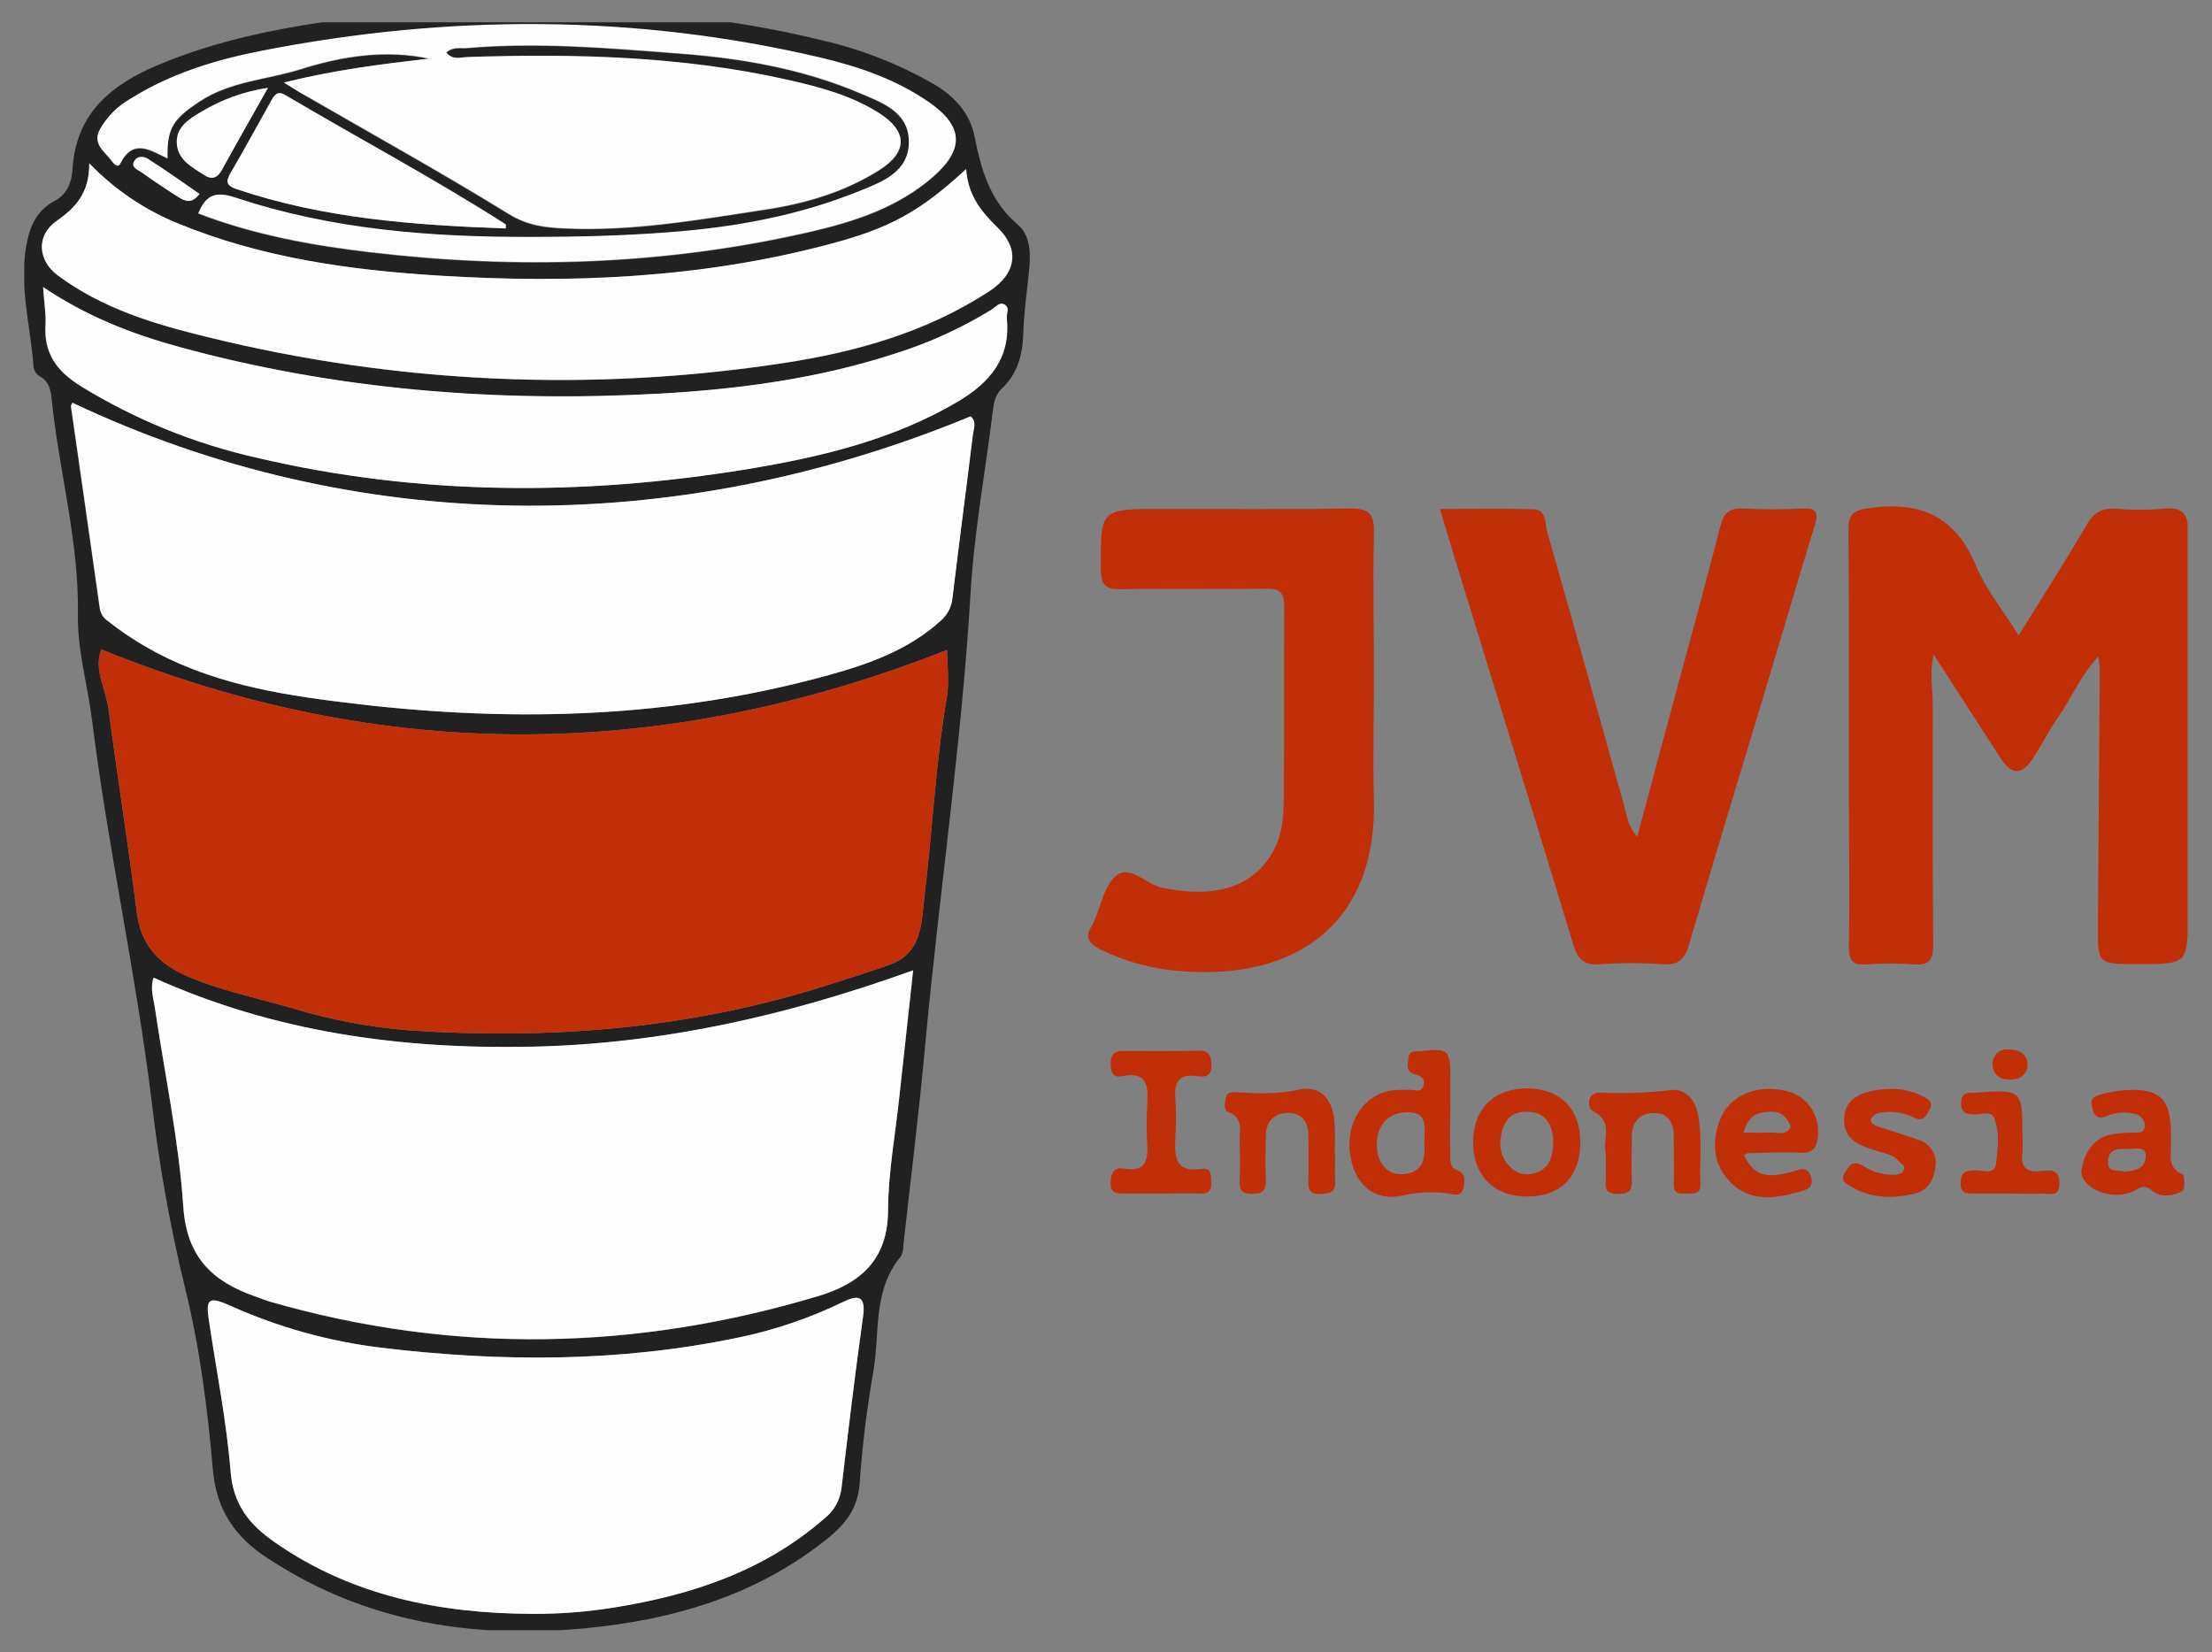 <svg width="83" height="62" viewBox="0 0 83 62" fill="none" xmlns="http://www.w3.org/2000/svg">
<rect x="0" y="0" width="83" height="62" fill="#808080" stroke="none"/>
<g clip-path="url(#clip0_3360_4096)">
<path d="M19.393 0.293C23.586 0.293 27.252 0.632 30.86 1.515C32.342 1.857 33.765 2.419 35.081 3.182C35.795 3.608 36.39 4.23 36.566 5.111C36.815 6.361 37.137 7.536 38.193 8.431C38.754 8.907 38.661 9.749 38.584 10.432C38.508 11.115 38.415 11.83 38.396 12.532C38.369 13.323 38.176 14.03 37.583 14.589C37.339 14.818 37.291 15.118 37.252 15.437C36.971 17.701 36.554 19.956 36.42 22.227C36.081 27.957 35.225 33.631 34.703 39.344C34.476 41.811 34.168 44.27 33.895 46.733C33.901 46.874 33.87 47.014 33.805 47.139C32.733 48.412 33.024 50.02 32.768 51.476C32.525 52.861 32.354 54.257 32.256 55.659C32.192 56.567 31.748 57.16 31.094 57.692C28.43 59.856 25.283 60.775 21.958 61.094C17.917 61.482 14.023 60.924 10.488 58.748C10.344 58.66 10.201 58.569 10.059 58.477C8.839 57.692 8.124 56.684 7.988 55.137C7.787 52.842 7.493 50.527 6.937 48.297C6.378 45.992 5.961 43.655 5.688 41.3C5.099 36.5 4.045 31.777 3.448 26.979C3.279 25.669 2.899 24.363 2.923 23.059C2.97 20.333 2.224 17.726 1.948 15.055C1.911 14.691 1.874 14.328 1.491 14.118C1.43 14.081 1.379 14.032 1.339 13.974C1.299 13.915 1.272 13.849 1.26 13.779C1.153 12.218 0.687 10.683 1.011 9.088C1.15 8.41 1.426 7.868 2.043 7.543C2.533 7.283 2.689 6.836 2.721 6.356C2.843 4.26 4.155 3.186 5.941 2.435C8.28 1.45 10.74 0.996 13.228 0.681C15.426 0.405 17.648 0.222 19.393 0.293ZM3.802 24.368C3.507 25.107 3.972 25.834 4.07 26.598C4.409 29.155 4.812 31.702 5.136 34.261C5.305 35.583 6.085 36.264 7.246 36.722C8.463 37.203 9.732 37.471 10.974 37.83C12.389 38.259 13.846 38.536 15.319 38.657C20.619 39.017 25.859 38.608 30.956 36.993C31.756 36.741 32.556 36.485 33.349 36.209C34.636 35.763 34.568 34.609 34.695 33.57C34.993 31.119 35.103 28.655 35.52 26.208C35.63 25.571 35.537 24.898 35.537 24.388C24.927 28.562 14.398 28.667 3.802 24.368ZM5.761 36.685C5.629 37.103 5.753 37.432 5.8 37.758C6.168 40.266 6.705 42.762 6.876 45.282C7.005 47.195 7.988 48.1 9.6 48.656C9.786 48.721 9.969 48.798 10.157 48.853C17.028 50.825 23.884 50.683 30.704 48.634C32.283 48.16 33.31 47.258 33.319 45.414C33.327 44.013 33.587 42.611 33.737 41.211C33.907 39.649 34.076 38.085 34.261 36.414C29.575 38.1 24.893 39.169 19.995 39.278C15.063 39.383 10.298 38.732 5.761 36.685ZM2.711 15.116C2.677 15.189 2.652 15.218 2.655 15.24C3.018 17.775 3.38 20.31 3.741 22.844C3.759 22.94 3.795 23.031 3.85 23.112C3.904 23.193 3.974 23.261 4.056 23.314C4.629 23.763 5.241 24.16 5.885 24.5C8.258 25.749 10.851 26.118 13.454 26.422C19.385 27.113 25.274 26.93 31.065 25.337C32.59 24.917 34.078 24.396 35.285 23.293C35.54 23.076 35.7 22.767 35.73 22.432C35.976 20.399 36.239 18.352 36.496 16.309C36.524 16.086 36.646 15.823 36.413 15.621C25.196 20.261 13.233 20.087 2.718 15.116H2.711ZM19.987 60.556C21.002 60.56 22.016 60.48 23.018 60.319C25.927 59.855 28.655 58.963 30.926 56.982C31.103 56.846 31.252 56.675 31.363 56.481C31.474 56.287 31.546 56.072 31.573 55.85C31.828 53.698 32.082 51.544 32.385 49.398C32.497 48.604 32.19 48.578 31.622 48.856C30.38 49.459 29.067 49.905 27.715 50.185C23.256 51.12 18.761 51.108 14.259 50.563C12.327 50.324 10.442 49.798 8.666 49.002C7.829 48.629 7.717 48.721 7.837 49.527C8.117 51.42 8.5 53.305 8.652 55.208C8.751 56.457 9.357 57.204 10.3 57.86C13.216 59.892 16.511 60.541 19.987 60.556ZM10.652 3.096C11.069 3.353 11.32 3.518 11.579 3.667C14.091 5.119 16.628 6.529 19.097 8.048C19.792 8.475 20.444 8.556 21.203 8.585C23.745 8.7 26.218 8.258 28.699 7.882C30.195 7.655 31.67 7.231 32.977 6.406C34.065 5.728 34.071 4.958 32.999 4.27C31.926 3.582 30.733 3.277 29.521 3.004C25.584 2.118 21.588 2.021 17.575 2.157C17.311 2.165 16.992 2.301 16.741 1.987C17.001 1.754 17.265 1.835 17.502 1.818C20.175 1.588 22.84 1.818 25.498 2.023C27.803 2.193 30.092 2.591 32.239 3.499C33.071 3.852 34.103 4.199 34.103 5.338C34.103 6.477 33.087 6.839 32.253 7.183C29.94 8.127 27.496 8.56 25.018 8.739C23.351 8.859 21.678 8.895 20 8.909C16.202 8.924 12.459 8.637 8.842 7.434C8.063 7.175 7.724 7.341 7.439 8.022C9.549 8.832 11.706 9.22 13.896 9.478C19.429 10.13 24.93 9.966 30.37 8.719C32.048 8.334 33.699 7.802 35.031 6.629C36.207 5.59 36.137 4.74 34.846 3.847C33.619 2.999 32.229 2.518 30.801 2.182C23.83 0.545 16.829 0.552 9.822 1.923C8.105 2.262 6.432 2.77 4.922 3.706C4.424 3.983 4.013 4.394 3.736 4.892C3.463 5.431 3.945 5.706 4.192 6.053C4.262 6.15 4.421 6.331 4.511 6.153C4.997 5.185 5.651 5.662 6.285 5.956C6.254 4.811 6.514 4.469 7.483 3.826C8.644 3.055 10.025 3.006 11.293 2.608C12.803 2.13 14.459 1.859 16.109 2.216C14.348 2.399 12.586 2.616 10.652 3.096ZM36.251 6.346C34.526 7.939 33.388 8.568 31.102 9.175C26.306 10.446 21.42 10.654 16.497 10.349C13.138 10.142 9.824 9.681 6.678 8.388C5.424 7.878 4.291 7.109 3.353 6.133C3.362 7.27 2.823 7.809 2.116 8.305C1.355 8.839 1.42 9.773 2.172 10.339C3.838 11.581 5.788 12.166 7.764 12.645C14.848 14.396 22.208 14.729 29.421 13.625C32.133 13.21 34.766 12.466 37.108 10.944C38.147 10.266 38.284 9.366 37.43 8.537C36.832 7.953 36.324 7.344 36.251 6.346ZM1.614 10.774C1.653 11.351 1.726 11.762 1.701 12.169C1.63 13.244 2.109 13.916 3.018 14.482C5.057 15.738 7.29 16.646 9.627 17.172C15.728 18.604 21.863 18.606 28.011 17.604C30.767 17.155 33.48 16.52 35.93 15.074C37.137 14.361 37.923 13.432 37.769 11.939C37.751 11.761 37.905 11.522 37.656 11.417C37.486 11.342 37.357 11.52 37.22 11.608C36.093 12.304 34.884 12.858 33.62 13.257C30.739 14.203 27.748 14.613 24.732 14.774C18.641 15.113 12.625 14.638 6.722 13.023C4.972 12.542 3.277 11.888 1.614 10.774ZM18.973 8.571C18.973 8.466 18.99 8.419 18.973 8.412C16.279 6.69 13.454 5.192 10.703 3.562C10.42 3.392 10.301 3.553 10.183 3.769C9.674 4.675 9.174 5.587 8.658 6.48C8.468 6.802 8.488 6.96 8.869 7.089C12.149 8.204 15.548 8.446 18.973 8.571ZM10.056 3.296C9.162 3.428 8.304 3.737 7.532 4.206C7.075 4.475 6.576 4.79 6.637 5.416C6.697 6.009 7.214 6.273 7.654 6.563C7.958 6.761 8.163 6.672 8.332 6.363C8.869 5.385 9.427 4.416 10.056 3.296ZM7.483 7.275C6.844 6.836 6.216 6.394 5.572 5.973C5.402 5.865 5.168 5.834 5.044 6.029C4.889 6.278 5.163 6.368 5.3 6.458C5.752 6.782 6.216 7.094 6.69 7.392C6.931 7.536 7.192 7.66 7.483 7.275Z" fill="#222121"/>
<path d="M75.745 23.84C76.636 22.399 77.501 21.055 78.307 19.676C78.573 19.22 78.882 19.057 79.389 19.09C79.979 19.139 80.573 19.139 81.163 19.09C81.904 19.012 82.115 19.259 82.11 20.013C82.075 24.772 82.092 29.532 82.092 34.293C82.092 36.174 82.092 36.174 80.189 36.174C78.719 36.174 78.711 36.174 78.719 34.725C78.74 31.515 78.763 28.305 78.789 25.096C78.778 24.94 78.759 24.785 78.731 24.631C78.067 25.35 77.746 26.157 77.262 26.855C76.892 27.384 76.603 27.968 76.245 28.507C75.865 29.078 75.472 29.068 75.096 28.492C74.267 27.219 73.45 25.94 72.554 24.555C72.395 25.257 72.523 25.85 72.523 26.438C72.523 29.453 72.511 32.466 72.537 35.479C72.537 36.04 72.368 36.225 71.822 36.184C71.231 36.138 70.638 36.138 70.047 36.184C69.524 36.225 69.37 36.052 69.378 35.53C69.405 33.644 69.378 31.756 69.378 29.87C69.378 26.545 69.386 23.221 69.359 19.898C69.359 19.302 69.503 19.156 70.137 19.064C72.079 18.788 73.393 19.381 74.162 21.267C74.542 22.152 75.182 22.933 75.745 23.84Z" fill="#C12F09"/>
<path d="M61.43 31.398C61.969 29.393 62.481 27.5 62.989 25.602C63.517 23.646 64.055 21.694 64.555 19.733C64.682 19.225 64.909 19.055 65.425 19.081C66.159 19.121 66.894 19.121 67.628 19.081C68.136 19.055 68.25 19.21 68.099 19.696C67.511 21.604 66.952 23.519 66.377 25.431C65.374 28.769 64.354 32.103 63.376 35.448C63.206 36.013 62.971 36.218 62.384 36.179C61.595 36.121 60.802 36.121 60.012 36.179C59.397 36.228 59.19 35.952 59.029 35.423C57.541 30.53 56.029 25.644 54.528 20.757C54.372 20.248 54.223 19.74 54.031 19.098C55.246 19.098 56.383 19.079 57.521 19.106C58.048 19.118 57.966 19.642 58.053 19.945C59.042 23.402 60 26.87 60.971 30.334C61.063 30.661 61.088 31 61.43 31.398Z" fill="#C12F09"/>
<path d="M51.551 25.397C51.551 26.922 51.511 28.439 51.551 29.957C51.695 34.702 48.57 36.765 44.385 36.443C43.314 36.377 42.267 36.101 41.303 35.631C40.87 35.412 40.676 35.177 40.978 34.726C41.006 34.676 41.029 34.625 41.049 34.572C41.315 33.984 41.436 33.216 41.886 32.855C42.408 32.435 42.995 33.175 43.595 33.304C45.639 33.741 47.125 33.258 47.831 31.825C48.159 31.169 48.17 30.457 48.17 29.762C48.196 27.425 48.17 25.088 48.186 22.753C48.186 22.233 48.016 22.075 47.508 22.089C45.705 22.114 43.9 22.078 42.098 22.107C41.542 22.117 41.31 22.009 41.307 21.382C41.293 19.094 41.268 19.096 43.576 19.096C45.915 19.096 48.254 19.121 50.592 19.079C51.299 19.067 51.582 19.206 51.553 19.992C51.509 21.792 51.553 23.595 51.551 25.397Z" fill="#C12F09"/>
<path d="M54.416 41.601C54.416 42.136 54.399 42.672 54.416 43.206C54.426 43.443 54.363 43.783 54.631 43.883C55.028 44.026 54.956 44.322 54.912 44.57C54.845 44.951 54.489 44.795 54.284 44.77C53.718 44.704 53.144 44.736 52.589 44.865C51.572 45.08 50.83 44.443 50.664 43.35C50.479 42.146 51.137 41.097 52.199 40.916C52.425 40.894 52.651 40.886 52.877 40.892C53.079 40.882 53.353 41.036 53.421 40.691C53.472 40.435 53.292 40.362 53.082 40.306C52.725 40.209 52.83 39.908 52.852 39.675C52.877 39.392 53.138 39.46 53.316 39.44C54.35 39.326 54.413 39.384 54.423 40.423C54.423 40.816 54.423 41.211 54.423 41.609L54.416 41.601ZM53.443 42.787C53.464 42.26 53.572 41.704 52.765 41.733C52.087 41.758 51.67 42.199 51.662 42.948C51.654 43.626 52.059 44.099 52.64 44.056C53.468 44 53.48 43.392 53.441 42.79L53.443 42.787Z" fill="#C12F09"/>
<path d="M43.56 44.784C43.109 44.784 42.658 44.784 42.204 44.784C41.904 44.784 41.65 44.784 41.673 44.347C41.692 43.996 41.812 43.786 42.168 43.847C43.016 43.993 43.087 43.508 43.044 42.861C43.018 42.409 43.018 41.956 43.044 41.505C43.077 40.827 43.122 40.168 42.087 40.381C41.748 40.451 41.675 40.2 41.677 39.905C41.678 39.61 41.779 39.432 42.114 39.434C43.07 39.434 44.027 39.446 44.985 39.422C45.383 39.414 45.437 39.619 45.456 39.942C45.48 40.354 45.254 40.432 44.934 40.38C44.231 40.264 44.051 40.608 44.102 41.237C44.132 41.715 44.132 42.195 44.102 42.673C44.073 43.371 44.071 44.008 45.081 43.859C45.463 43.801 45.444 44.113 45.449 44.367C45.454 44.621 45.388 44.794 45.071 44.784C44.575 44.771 44.066 44.784 43.56 44.784Z" fill="#C12F09"/>
<path d="M60.25 43.256C60.113 42.779 60.574 42.091 59.769 41.69C59.567 41.59 59.508 40.968 60.059 40.998C60.94 41.038 61.822 41.005 62.698 40.9C63.25 40.842 63.604 41.247 63.714 41.824C63.884 42.688 63.764 43.559 63.803 44.427C63.821 44.822 63.545 44.784 63.294 44.786C63.043 44.788 62.786 44.816 62.803 44.418C62.825 43.83 62.803 43.232 62.803 42.649C62.803 42.141 62.613 41.742 62.033 41.761C61.513 41.779 61.235 42.1 61.232 42.632C61.232 43.193 61.205 43.756 61.232 44.316C61.245 44.693 61.093 44.794 60.737 44.796C60.381 44.798 60.215 44.72 60.249 44.332C60.272 43.998 60.25 43.657 60.25 43.256Z" fill="#C12F09"/>
<path d="M50.1 43.275C50.1 43.614 50.078 43.953 50.1 44.292C50.137 44.729 49.91 44.785 49.542 44.8C49.136 44.817 49.083 44.631 49.093 44.292C49.11 43.729 49.093 43.168 49.093 42.606C49.093 42.097 48.863 41.777 48.364 41.758C47.866 41.74 47.517 42.029 47.5 42.575C47.483 43.121 47.466 43.7 47.5 44.26C47.519 44.663 47.382 44.794 46.977 44.794C46.572 44.794 46.502 44.624 46.516 44.285C46.534 43.809 46.533 43.329 46.516 42.853C46.497 42.44 46.685 41.948 46.084 41.724C45.906 41.66 45.955 41.37 45.997 41.18C46.044 40.965 46.239 40.974 46.406 40.984C47.177 41.029 47.931 41.063 48.712 40.889C49.493 40.714 49.956 41.163 50.068 42.006C50.099 42.425 50.102 42.846 50.078 43.267L50.1 43.275Z" fill="#C12F09"/>
<path d="M59.297 42.861C59.297 44.129 58.577 44.881 57.347 44.895C56.079 44.913 55.282 44.132 55.277 42.87C55.272 41.607 56.04 40.836 57.331 40.836C58.567 40.863 59.295 41.609 59.297 42.861ZM58.28 42.898C58.28 42.127 57.941 41.712 57.301 41.712C56.562 41.702 56.353 42.221 56.298 42.802C56.231 43.469 56.781 44.114 57.348 44.059C58.016 43.997 58.28 43.549 58.272 42.905L58.28 42.898Z" fill="#C12F09"/>
<path d="M65.442 43.34C65.781 44.077 66.242 44.252 67.235 43.965C67.549 43.875 67.835 43.724 67.961 44.177C68.074 44.585 67.73 44.658 67.486 44.726C66.591 44.978 65.663 45.094 64.944 44.373C64.285 43.714 64.209 42.867 64.537 42.02C64.876 41.132 65.866 40.689 66.93 40.913C67.311 40.977 67.653 41.18 67.891 41.484C68.129 41.787 68.244 42.169 68.215 42.553C68.2 43.002 68.067 43.289 67.517 43.255C66.871 43.216 66.22 43.255 65.573 43.272C65.529 43.269 65.486 43.314 65.442 43.34ZM65.418 42.492C65.757 42.492 66.061 42.514 66.356 42.492C66.622 42.467 66.934 42.62 67.145 42.365C67.251 42.238 67.113 42.103 67.04 41.992C66.813 41.654 66.459 41.693 66.13 41.743C65.802 41.794 65.544 42.02 65.418 42.498V42.492Z" fill="#C12F09"/>
<path d="M71.01 40.859C71.404 40.858 71.792 40.952 72.142 41.132C72.354 41.236 72.558 41.354 72.4 41.641C72.28 41.861 72.168 42.102 71.827 41.942C71.424 41.733 70.963 41.667 70.517 41.754C70.452 41.767 70.39 41.794 70.335 41.834C70.281 41.873 70.236 41.923 70.204 41.981C70.165 42.125 70.32 42.218 70.46 42.266C70.968 42.435 71.476 42.585 71.975 42.764C72.194 42.826 72.382 42.968 72.502 43.163C72.621 43.357 72.663 43.589 72.618 43.813C72.558 44.286 72.349 44.661 71.831 44.789C71.01 44.983 70.217 44.969 69.47 44.528C69.246 44.396 69.017 44.283 69.249 43.957C69.419 43.712 69.526 43.52 69.9 43.74C70.256 43.973 70.675 44.092 71.1 44.079C71.248 44.069 71.386 44.035 71.439 43.878C71.492 43.72 71.337 43.669 71.251 43.569C71.047 43.332 70.783 43.291 70.519 43.212C69.841 43.005 69.107 42.807 69.202 41.864C69.263 41.21 69.912 40.858 71.01 40.859Z" fill="#C12F09"/>
<path d="M81.458 42.848C81.505 43.241 81.256 43.785 81.899 44.067C81.978 44.101 81.995 44.606 81.899 44.672C81.56 44.897 81.051 44.921 80.794 44.706C80.47 44.424 80.331 44.536 80.058 44.69C79.695 44.859 79.281 44.881 78.903 44.751C78.477 44.636 78.047 44.273 78.103 43.904C78.184 43.357 78.472 42.779 79.108 42.587C79.383 42.531 79.663 42.5 79.945 42.496C80.153 42.475 80.453 42.579 80.477 42.253C80.49 41.972 80.262 41.799 79.987 41.767C79.68 41.717 79.365 41.75 79.075 41.864C78.802 41.984 78.616 41.962 78.514 41.611C78.413 41.26 78.514 41.143 78.821 41.069C79.281 40.934 79.761 40.877 80.24 40.899C81.207 40.972 81.501 41.43 81.458 42.848ZM79.709 43.965C80.079 43.924 80.472 43.877 80.512 43.414C80.548 43.023 80.19 43.089 79.97 43.108C79.631 43.138 79.123 42.982 79.099 43.589C79.079 44.038 79.479 43.867 79.709 43.965Z" fill="#C12F09"/>
<path d="M75.356 44.785C74.934 44.785 74.509 44.785 74.09 44.785C73.783 44.785 73.544 44.785 73.568 44.351C73.592 43.917 73.819 43.93 74.126 43.913C74.402 43.898 74.846 44.108 74.897 43.663C74.965 43.088 75.047 42.476 74.817 41.924C74.707 41.665 74.298 41.834 74.027 41.819C73.714 41.802 73.573 41.687 73.585 41.358C73.597 41.029 73.775 41 74.026 41H74.114C75.886 40.875 75.886 40.875 75.888 42.653C75.902 42.849 75.902 43.047 75.888 43.244C75.808 43.807 76.047 44.003 76.598 43.939C76.927 43.9 77.276 43.852 77.276 44.401C77.276 44.951 76.895 44.771 76.63 44.785C76.202 44.801 75.78 44.785 75.356 44.785Z" fill="#C12F09"/>
<path d="M75.301 39.375C75.796 39.375 76.069 39.544 76.074 39.944C76.074 40.3 75.815 40.494 75.472 40.507C75.13 40.521 74.794 40.395 74.771 39.975C74.76 39.9 74.766 39.823 74.788 39.75C74.81 39.677 74.847 39.61 74.898 39.553C74.948 39.496 75.01 39.45 75.08 39.42C75.15 39.389 75.225 39.374 75.301 39.375Z" fill="#C12F09"/>
<path d="M3.8 24.367C14.396 28.667 24.925 28.562 35.537 24.387C35.537 24.896 35.63 25.574 35.52 26.208C35.103 28.648 34.993 31.122 34.695 33.569C34.568 34.608 34.635 35.762 33.349 36.208C32.556 36.483 31.756 36.74 30.956 36.993C25.858 38.608 20.618 39.016 15.319 38.657C13.845 38.536 12.389 38.259 10.974 37.83C9.73 37.471 8.461 37.203 7.246 36.722C6.083 36.264 5.308 35.576 5.139 34.261C4.815 31.702 4.407 29.155 4.073 26.597C3.966 25.833 3.505 25.106 3.8 24.367Z" fill="#C12F09"/>
<path d="M5.762 36.682C10.299 38.73 15.065 39.38 19.998 39.27C24.895 39.162 29.578 38.093 34.264 36.406C34.081 38.077 33.908 39.641 33.74 41.204C33.589 42.604 33.33 44.005 33.322 45.407C33.322 47.256 32.286 48.157 30.707 48.627C23.88 50.676 17.03 50.818 10.16 48.845C9.972 48.791 9.789 48.713 9.602 48.649C7.991 48.093 7.008 47.188 6.879 45.275C6.71 42.755 6.171 40.258 5.803 37.75C5.754 37.438 5.63 37.099 5.762 36.682Z" fill="#FEFEFE"/>
<path d="M2.722 15.113C13.237 20.084 25.2 20.258 36.424 15.622C36.657 15.823 36.535 16.086 36.507 16.31C36.258 18.352 35.987 20.391 35.741 22.433C35.711 22.767 35.551 23.076 35.296 23.294C34.089 24.388 32.599 24.915 31.074 25.336C25.283 26.934 19.394 27.112 13.463 26.42C10.86 26.117 8.27 25.742 5.894 24.498C5.25 24.159 4.638 23.762 4.066 23.312C3.984 23.26 3.913 23.191 3.859 23.11C3.805 23.03 3.768 22.939 3.75 22.843C3.393 20.308 3.031 17.773 2.664 15.239C2.662 15.215 2.688 15.186 2.722 15.113Z" fill="#FEFEFE"/>
<path d="M19.988 60.554C16.512 60.539 13.209 59.89 10.299 57.86C9.357 57.204 8.75 56.456 8.652 55.208C8.499 53.304 8.116 51.42 7.837 49.527C7.716 48.72 7.837 48.629 8.665 49.002C10.441 49.798 12.326 50.324 14.258 50.562C18.761 51.108 23.255 51.12 27.714 50.184C29.066 49.905 30.379 49.458 31.622 48.856C32.189 48.578 32.496 48.603 32.384 49.398C32.081 51.544 31.827 53.698 31.573 55.85C31.545 56.072 31.473 56.286 31.362 56.481C31.251 56.675 31.102 56.845 30.925 56.982C28.654 58.961 25.926 59.854 23.018 60.319C22.016 60.479 21.002 60.558 19.988 60.554Z" fill="#FEFEFE"/>
<path d="M10.65 3.097C12.584 2.618 14.346 2.401 16.11 2.196C14.46 1.838 12.804 2.109 11.294 2.587C10.032 2.986 8.645 3.035 7.484 3.806C6.515 4.448 6.256 4.79 6.286 5.936C5.653 5.641 4.998 5.165 4.512 6.133C4.422 6.311 4.263 6.133 4.193 6.033C3.946 5.694 3.465 5.411 3.738 4.872C4.014 4.373 4.425 3.962 4.924 3.686C6.432 2.747 8.106 2.238 9.823 1.903C16.831 0.532 23.832 0.525 30.802 2.162C32.23 2.501 33.62 2.979 34.847 3.826C36.139 4.719 36.203 5.57 35.032 6.609C33.7 7.782 32.049 8.314 30.372 8.698C24.931 9.946 19.43 10.11 13.897 9.458C11.708 9.2 9.55 8.812 7.44 8.002C7.725 7.324 8.064 7.155 8.844 7.414C12.46 8.617 16.204 8.904 20.002 8.888C21.679 8.888 23.352 8.846 25.02 8.719C27.497 8.539 29.934 8.107 32.254 7.163C33.102 6.824 34.105 6.453 34.105 5.318C34.105 4.182 33.076 3.831 32.241 3.479C30.093 2.57 27.804 2.177 25.499 2.003C22.842 1.799 20.176 1.567 17.504 1.798C17.266 1.818 16.995 1.737 16.743 1.967C16.994 2.279 17.312 2.137 17.576 2.137C21.59 2.008 25.586 2.104 29.522 2.984C30.734 3.257 31.941 3.572 33 4.25C34.059 4.928 34.066 5.701 32.978 6.385C31.671 7.211 30.197 7.634 28.701 7.861C26.219 8.238 23.74 8.68 21.205 8.565C20.446 8.529 19.793 8.454 19.098 8.027C16.629 6.502 14.092 5.099 11.581 3.647C11.318 3.519 11.07 3.355 10.65 3.097Z" fill="#FEFEFE"/>
<path d="M36.251 6.345C36.325 7.343 36.825 7.949 37.425 8.53C38.272 9.358 38.142 10.262 37.103 10.936C34.761 12.461 32.131 13.202 29.416 13.617C22.203 14.722 14.843 14.389 7.759 12.638C5.788 12.158 3.838 11.573 2.167 10.331C1.414 9.772 1.35 8.838 2.111 8.298C2.817 7.801 3.356 7.262 3.348 6.125C4.286 7.102 5.419 7.87 6.673 8.381C9.818 9.674 13.133 10.135 16.492 10.341C21.415 10.646 26.301 10.438 31.097 9.167C33.388 8.567 34.525 7.938 36.251 6.345Z" fill="#FEFEFE"/>
<path d="M1.617 10.77C3.273 11.883 4.969 12.537 6.732 13.018C12.634 14.633 18.651 15.103 24.741 14.769C27.758 14.6 30.742 14.198 33.63 13.252C34.893 12.853 36.102 12.299 37.23 11.603C37.367 11.515 37.487 11.337 37.665 11.412C37.914 11.517 37.76 11.751 37.779 11.934C37.933 13.427 37.147 14.355 35.94 15.069C33.489 16.515 30.776 17.15 28.022 17.608C21.874 18.609 15.732 18.608 9.638 17.175C7.302 16.65 5.068 15.741 3.029 14.486C2.121 13.92 1.641 13.247 1.712 12.173C1.729 11.758 1.656 11.346 1.617 10.77Z" fill="#FEFEFE"/>
<path d="M18.975 8.572C15.55 8.447 12.15 8.205 8.868 7.093C8.488 6.964 8.466 6.806 8.656 6.484C9.181 5.588 9.673 4.676 10.181 3.773C10.3 3.558 10.418 3.398 10.701 3.566C13.452 5.191 16.277 6.695 18.971 8.416C18.992 8.42 18.98 8.462 18.975 8.572Z" fill="#FEFEFE"/>
<path d="M10.054 3.297C9.422 4.417 8.868 5.386 8.333 6.364C8.163 6.673 7.961 6.763 7.655 6.564C7.209 6.274 6.692 6.01 6.638 5.417C6.577 4.792 7.075 4.476 7.533 4.207C8.304 3.738 9.162 3.429 10.054 3.297Z" fill="#FEFEFE"/>
<path d="M7.485 7.276C7.194 7.669 6.933 7.546 6.692 7.393C6.221 7.094 5.758 6.783 5.302 6.459C5.165 6.361 4.891 6.28 5.047 6.031C5.17 5.836 5.408 5.861 5.574 5.975C6.218 6.387 6.846 6.829 7.485 7.276Z" fill="#FEFEFE"/>
</g>
<defs>
<clipPath id="clip0_3360_4096">
<rect width="81.176" height="60.331" fill="white" transform="translate(0.91 0.836)"/>
</clipPath>
</defs>
</svg>
